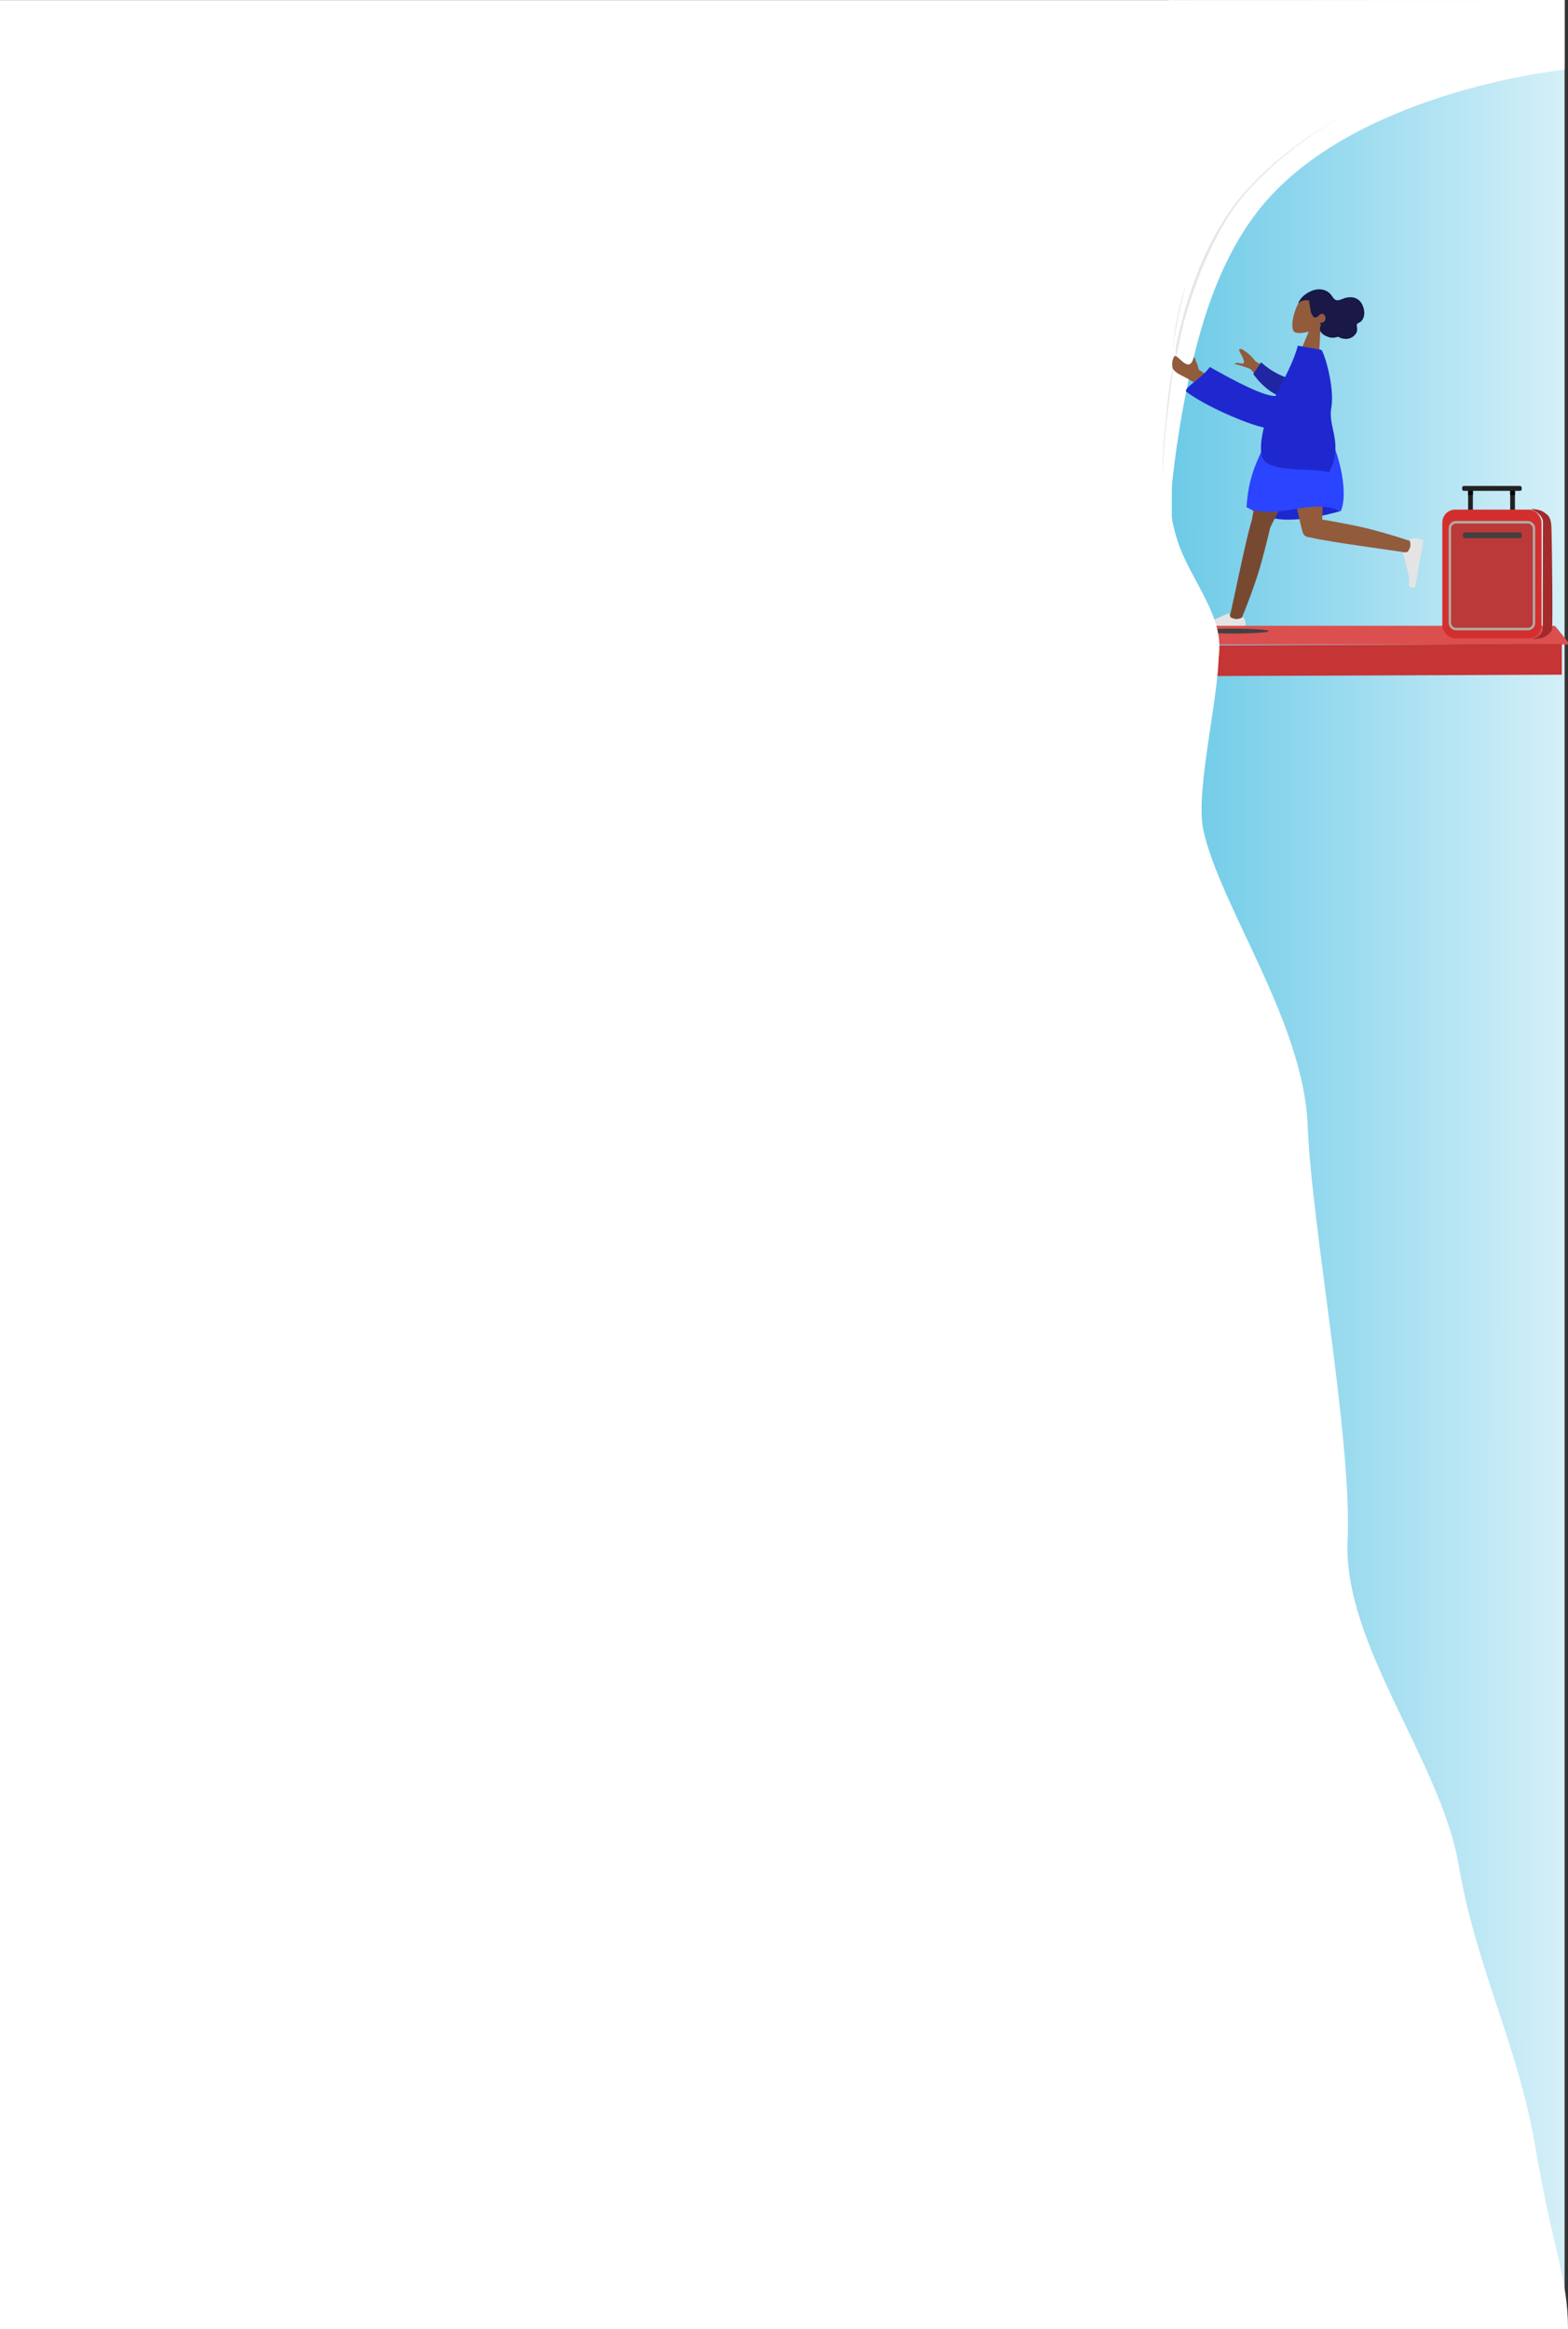 <svg xmlns="http://www.w3.org/2000/svg" xmlns:xlink="http://www.w3.org/1999/xlink" width="1924.182" height="2857.154" viewBox="0 0 1924.182 2857.154"><rect x="0" y="0" width="1924.182" height="2857.154" fill="#333333" stroke="none"/><defs><linearGradient id="a" x1="-0.176" y1="0.527" x2="1.408" y2="0.521" gradientUnits="objectBoundingBox"><stop offset="0" stop-color="#59c3e4"/><stop offset="1" stop-color="#fff"/></linearGradient></defs><g transform="translate(0 0.154)"><rect width="486" height="2857" transform="translate(1434)" fill="url(#a)"/><rect width="2857" height="1438" transform="translate(1438) rotate(90)" fill="#fff"/><g transform="translate(2383.592 85) rotate(90)"><rect width="607" height="484" transform="translate(-85 463.592)" fill="none"/><path d="M0-8.408s24.2,239.049,154.637,360.3c65.349,60.746,157.666,87.1,232.66,102.533,74.691,15.367,132.19,19.928,132.19,19.928l-604.8,2.261L-85.431-8.5Z" transform="translate(0.276 472)" fill="#fff"/></g><path d="M1663.385,2702.078s-83.433,37.467-141.556,105.146-76.781,161.229-82.48,186.665c-2.144,31.369,2.573,4.236-3.075,24.945s-7.51,47.579-10.608,77.592a591.444,591.444,0,0,0-2.643,60.592s1.456-43.142,4.2-65.246c3.3-26.6,7.052-59.375,9.051-68.666,3.628-16.864,11.547-54.162,11.547-53.22-.471.471,25.579-104.455,76.266-162.661C1584.521,2737.6,1663.385,2702.078,1663.385,2702.078Z" transform="translate(3.706 -2569.296)" fill="#e6e6e6"/><path d="M1443.085,2945.356s-2.96,9.235-5.518,21.855-4.715,28.624-4.715,28.624-2.559,39.495-2.559,38.886c0,0,1.662-24.291,4.86-46.633S1443.085,2945.356,1443.085,2945.356Z" transform="translate(168.493 -2667.224) rotate(3)" fill="#e6e6e6"/><g transform="translate(1450 348)"><g transform="translate(0 0)"><g transform="matrix(-0.966, -0.259, 0.259, -0.966, 206.729, 103.19)"><g transform="translate(39.63 0)"><path d="M8.617,40.162C3.811,45.8.559,52.716,1.1,60.462,2.668,82.78,33.736,77.87,39.78,66.606S45.1,26.768,37.294,24.755c-3.115-.8-9.75,1.164-16.5,5.234L25.03,0H0Z" transform="translate(0)" fill="#915b3c" fill-rule="evenodd"/></g><path d="M81.773,31.826a28.613,28.613,0,0,1-1.343,4.463,20.89,20.89,0,0,1-2.634,4.9,37.034,37.034,0,0,1-6.965,7.557c-4.782,3.9-10.868,6.15-16.853,5.419a17.3,17.3,0,0,1-8.453-3.44c-2.256-1.734-4.426-4.285-7.347-4.469-3.178-.2-6.092,2.606-8.641,4.339a23.222,23.222,0,0,1-9.291,3.93A15.448,15.448,0,0,1,5.454,48.932C1.327,44.019-1.673,36.814,1.037,30.3a8.351,8.351,0,0,1,2.082-3.076c.853-.775,2.156-1.6,2.5-2.839.367-1.317-.73-3.016-1.156-4.2a12.375,12.375,0,0,1-.932-5.34A13.767,13.767,0,0,1,7.752,6.908a14.023,14.023,0,0,1,7.275-3.735A20.411,20.411,0,0,1,20.5,2.75a17.04,17.04,0,0,1,2.591.52,2.344,2.344,0,0,0,2.061-.5,16.913,16.913,0,0,1,10.9-2.7c3.289.274,7.08,1.071,9.763,3.324,2.98,2.5,2.92,5.954,2.219,9.641.743-.368,2.8-.6,1.57.871a6.649,6.649,0,0,1-2.03,1.16,7.386,7.386,0,0,0-2.029,1.562c-2.279,2.621.023,7.956,2.887,8.835,4.256,1.306,5.208-4.712,8.246-6.269,1.747-.9,3.574.328,4.882,1.578a19.55,19.55,0,0,1,3.979,6.147c.85,1.858,1.64,3.742,2.506,5.591.4.863,1.8,3.3,1.1,4.28,3.048.608,6.443-.659,9.068-2.32a6.2,6.2,0,0,0,2.491-2.656c.124-.26.394-1.032.733-1.064.631-.059.4.712.333,1.079" transform="translate(0 29.723)" fill="#191847" fill-rule="evenodd"/></g><g transform="translate(18.149 171.51)"><path d="M216.922,102.3q-37.529,10.5-64.756,10.5t-50.58-16.164q36.723-10.774,60.488-10.774T216.922,102.3Z" transform="translate(-40.055 5.046)" fill="#1f28cf" fill-rule="evenodd"/><path d="M174.691,122.878a5.918,5.918,0,0,0,.606-1.184C178.641,112.85,232.206,17.443,237.543,0H177.236c-4.057,13.262-22.319,96.488-24.889,113.093-8.109,26.193-24.8,111.02-26.935,116.9-2.243,6.182,10.373,12.622,13.735,5.022,5.349-12.093,18.094-45.554,23.769-65.985C168.236,149.872,172.568,132.64,174.691,122.878Z" transform="translate(-84.237 5.046)" fill="#784931" fill-rule="evenodd"/><path d="M47.106,134.527c24.489,6.189,114.064,17.379,120.211,19.134,6.323,1.805,11.868-11.229,4.052-14.052-12.437-4.493-46.705-14.873-67.483-19.109-16.712-3.407-31.962-6.187-42.2-7.815C62.553,83.925,66.518,14.907,63.92,0H10.561c2.492,14.294,23.558,118.6,27.474,129.036,1.243,3.727,4.95,5.374,9.072,5.491Z" transform="translate(92.687 5.046)" fill="#915b3c" fill-rule="evenodd"/><g transform="translate(278.786 142.104) rotate(100)"><path d="M1.75,15.224A22.392,22.392,0,0,1,0,8.233,52.33,52.33,0,0,1,.94,0H59.761q2.293,7.58-2.647,8.184T48.907,9.276L21.567,21.464a1.043,1.043,0,0,1-1.377-.528l-.012-.027-1.757-4.263a18.755,18.755,0,0,0-7.432-2.134,16.831,16.831,0,0,0-6.416,1.876h0a2.086,2.086,0,0,1-2.765-1.027Q1.776,15.294,1.75,15.224Z" transform="translate(0 0)" fill="#e4e4e4" fill-rule="evenodd"/></g><g transform="translate(0 232.743)"><path d="M59.781,26.492a22.392,22.392,0,0,1,1.75,6.991,52.33,52.33,0,0,1-.94,8.233H1.77q-2.293-7.58,2.647-8.184t8.207-1.091l27.34-12.188a1.043,1.043,0,0,1,1.377.528l.012.027L43.11,25.07A18.755,18.755,0,0,0,50.542,27.2a16.831,16.831,0,0,0,6.416-1.876h0a2.086,2.086,0,0,1,2.765,1.027Q59.755,26.422,59.781,26.492Z" transform="translate(-1.043 -20.161)" fill="#e4e4e4" fill-rule="evenodd"/></g><path d="M192.56,0q-35.271-10.091-66.745,0c-7.3,33.307-25.039,46.527-28.158,97.593,35.458,17.619,79.26-12.565,115.761,4.616C223.847,78.177,209.247,20.3,192.56,0Z" transform="translate(-36.126 5.046)" fill="#2b44ff" fill-rule="evenodd"/></g><g transform="translate(189.088 239.49) rotate(-170)"><path d="M-10.558,29.841,39.187,48.015c8.634,7.148,9.606,7.586,17.988,11.541,2.561.745,7.039,1.2,2.85-3.986S51.767,44.806,53.9,43.209s7.454.634,10-2.019c1.7-1.768.143.552-19.734-3.266L19.175,18.337ZM81.329,15.957,106.4,25.973a34,34,0,0,0,4.653,8.839c1.929,2.53,1.563,5.47,4.189,4.565-.014.037.1-10.207,6.583-9.277S135.7,39,138.426,37.331c2.255-3.584,1.779-9.672-.077-15.119-5.6-6.379-13.13-6.147-28.239-12.308A107.608,107.608,0,0,1,82.627,0Z" transform="translate(82.401 76.897)" fill="#915b3c" fill-rule="evenodd"/><path d="M5.741,25.4a88.944,88.944,0,0,1,49.272,6.637L59.54,15.328C45.317,5.077,26.447-2.207,11.4.61-.452,2.831-4.257,18.2,5.741,25.4Z" transform="translate(65.581 84.94) rotate(9)" fill="#2026a2" fill-rule="evenodd"/><path d="M84.35,85.593c13.461-3.357,53.881,9.7,85.566,20.97,7.859-16.259,24.448-27.594,23.855-34.517-27.18-14.2-82.805-26.694-102-27.112.61-11.388.749-25.408-3.908-35.31-9.573-20.355-65.628-1.5-84.476-5.214C-8.415,42.74,14.407,58.317,14.425,82.844c.02,26.859,21.587,68.2,24.76,68.2H68.122C69.719,130.533,77.755,107.926,84.35,85.593Z" transform="translate(6.042 1.981)" fill="#1f28cf" fill-rule="evenodd"/></g></g></g><path d="M0,0H469.562V64H0Z" transform="matrix(0.951, 0, 0.288, 0.358, 1461.629, 767.532)" fill="#dc4f4f"/><path d="M1446.726,3300.639v19.815l4.67,42.85,0-37.25Z" transform="translate(0 -2534)" fill="#af2222"/><path d="M1451.393,3363.32v-37.561l465.282-2.009-.051,37.784Z" transform="translate(0 -2534)" fill="#c53535"/><ellipse cx="44" cy="3" rx="44" ry="3" transform="translate(1469 771)" fill="#414141"/><path d="M0,242.085H18.279c18.279,0,54.836,0,91.394-14.229s73.115-42.686,109.673-47.444c36.558-4.58,73.115,14.1,91.394,23.744l18.279,9.471v28.458H0Z" transform="translate(1676.062 562.506) rotate(90)" fill="#fff"/><g transform="translate(46.941) scale(0.974 1)"><rect width="24.5" height="6" transform="translate(1807.5 601.5) rotate(90)" fill="#212121"/><rect width="24.5" height="6" transform="translate(1860.5 601.5) rotate(90)" fill="#212121"/><rect width="6" height="5" transform="translate(1801.5 602)"/><rect width="6" height="5" transform="translate(1854.5 602)"/><rect width="75" height="6" rx="2" transform="translate(1794 596)" fill="#212121"/><rect width="125" height="158" rx="16" transform="translate(1769 625)" fill="#d42f2f"/><g transform="translate(1777 639)" fill="#bb3939" stroke="#aeaea9" stroke-width="3"><rect width="109" height="134" rx="9" stroke="none"/><rect x="1.5" y="1.5" width="106" height="131" rx="7.5" fill="none"/></g><rect width="74" height="7" rx="2" transform="translate(1795 653)" fill="#444040"/></g><path d="M1878.546,3158.082s6.51,3.039,10.24,6.671a17.54,17.54,0,0,1,4.679,7.858l-.292,133.492a12.229,12.229,0,0,1-3.787,6.865c-3.315,3.023-9.475,5.226-9.475,5.226s8.9-.838,13.261-2.057,9.652-6.459,11.181-8.734,0-112.059-.494-126.232-4.9-15.844-9.723-19.281S1878.546,3158.082,1878.546,3158.082Z" transform="translate(0 -2534)" fill="#a42b2b"/><path d="M80.107,277.3c93.782-20.563,235.3-123,362.122-128s383.629-54.668,510.449-48.968C1079.5,105.632,1223.4-14.8,1350.217-36.1c126.82-21.7,218.968-72.392,345.788-94.092,126.82-21.3,159.585-39.989,222.995-39.989V320H777.618c-126.82,0-244.43,41.28-371.251,41.28s-240.5-4.118-303.911-4.118h-191.9L-145.7,259.509C-104.57,252.8,29.371,288.425,80.107,277.3Z" transform="translate(1754 938) rotate(90)" fill="#fff"/></g></svg>